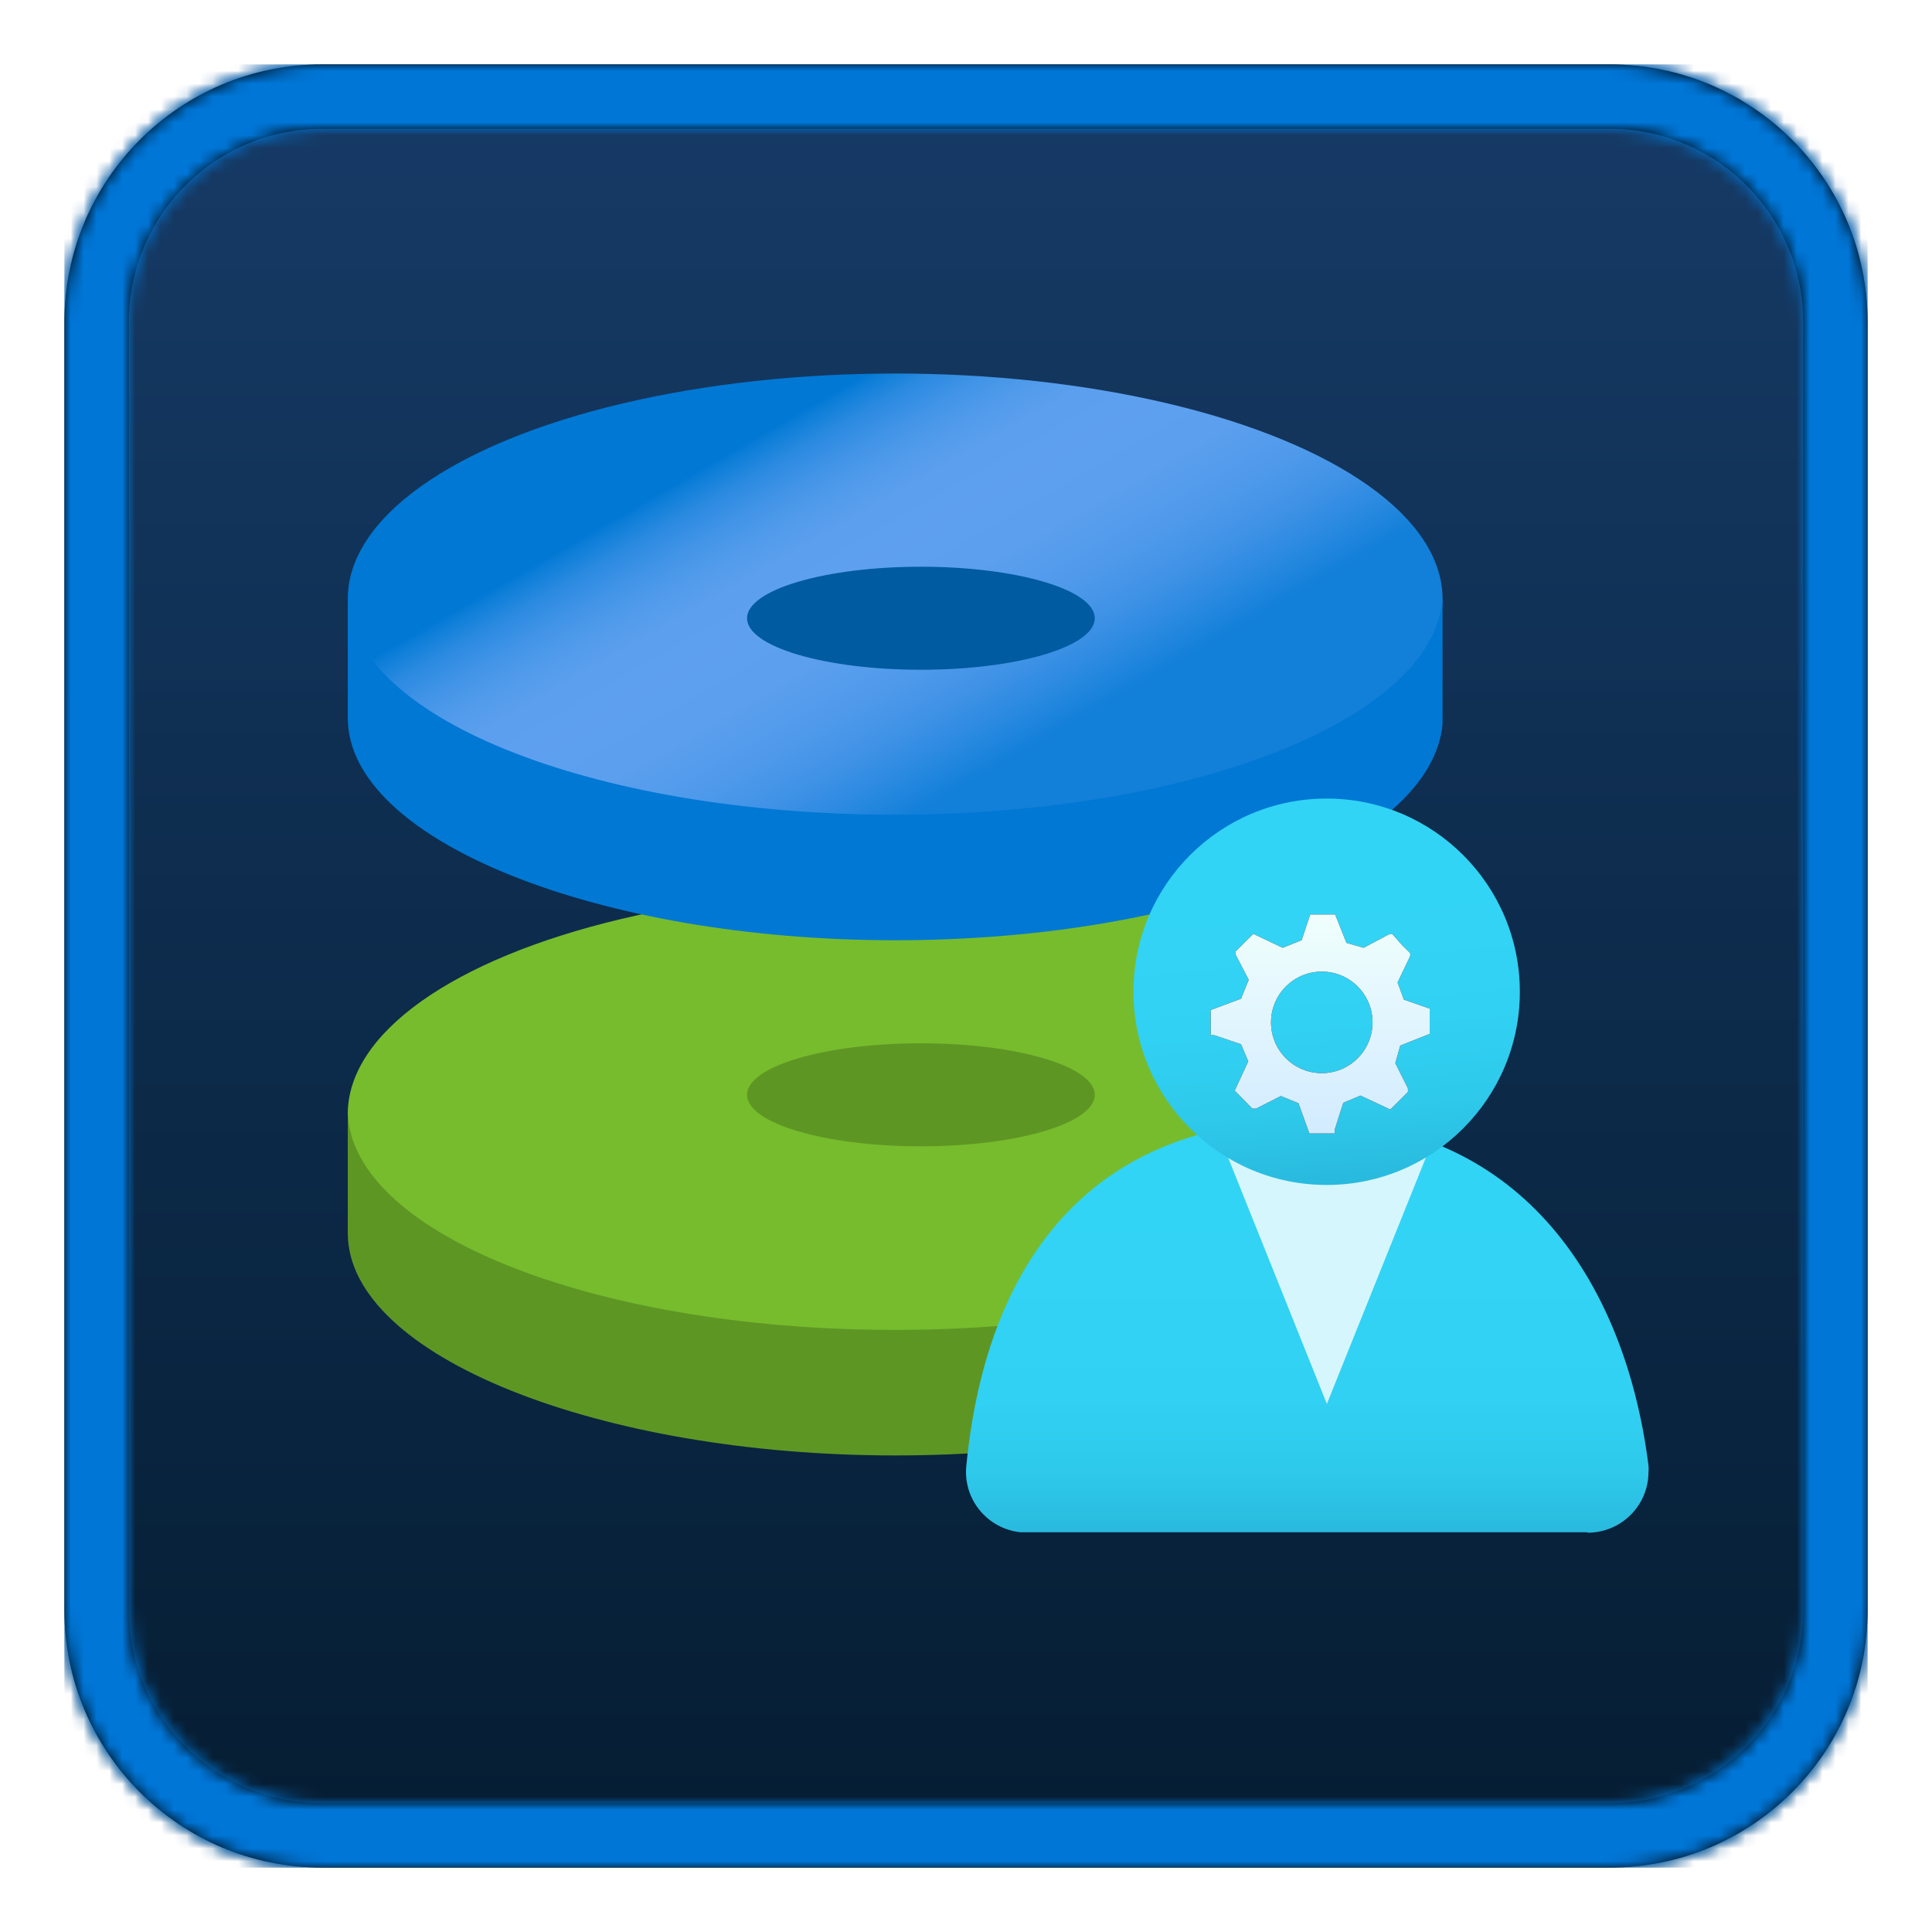 <?xml version="1.0" encoding="UTF-8"?>
<svg width="150px" height="150px" viewBox="0 0 150 150" version="1.1" xmlns="http://www.w3.org/2000/svg" xmlns:xlink="http://www.w3.org/1999/xlink">
    <title>Administrator: Deploy and manage Azure compute resources/administrator-deploy-and-manage-azure-compute-resources</title>
    <defs>
        <path d="M20,0 L120,0 C131.046,-2.02906125e-15 140,8.954 140,20 L140,120 C140,131.046 131.046,140 120,140 L20,140 C8.954,140 1.3527075e-15,131.046 0,120 L0,20 C-1.3527075e-15,8.954 8.954,2.02906125e-15 20,0 Z" id="path-1"></path>
        <linearGradient x1="50%" y1="0%" x2="50%" y2="100%" id="linearGradient-3">
            <stop stop-color="#153A66" stop-opacity="0.997" offset="0%"></stop>
            <stop stop-color="#051D32" offset="100%"></stop>
        </linearGradient>
        <path d="M120,0 C131.046,0 140,8.954 140,20 L140,120 C140,131.046 131.046,140 120,140 L20,140 C8.954,140 0,131.046 0,120 L0,20 C0,8.954 8.954,0 20,0 L120,0 Z M120,5 L20,5 C11.821,5 5.17,11.547 5.003,19.686 L5,20 L5,120 C5,128.179 11.547,134.83 19.686,134.997 L20,135 L120,135 C128.179,135 134.83,128.453 134.997,120.314 L135,120 L135,20 C135,11.821 128.453,5.17 120.314,5.003 L120,5 Z" id="path-4"></path>
        <linearGradient x1="27%" y1="28.6%" x2="76.533%" y2="63.961%" id="linearGradient-6">
            <stop stop-color="#0078D4" offset="0%"></stop>
            <stop stop-color="#0D7ED8" offset="2%"></stop>
            <stop stop-color="#2B8AE0" offset="8%"></stop>
            <stop stop-color="#4194E7" offset="15%"></stop>
            <stop stop-color="#519BEB" offset="22%"></stop>
            <stop stop-color="#5B9FEE" offset="29%"></stop>
            <stop stop-color="#5EA0EF" offset="40%"></stop>
            <stop stop-color="#5B9FEE" offset="55%"></stop>
            <stop stop-color="#509AEB" offset="68%"></stop>
            <stop stop-color="#3F92E6" offset="80%"></stop>
            <stop stop-color="#2688DF" offset="91%"></stop>
            <stop stop-color="#127FD9" offset="99%"></stop>
        </linearGradient>
        <linearGradient x1="49.977%" y1="17.991%" x2="49.977%" y2="124.588%" id="linearGradient-7">
            <stop stop-color="#32D4F5" offset="0%"></stop>
            <stop stop-color="#31D1F3" offset="47%"></stop>
            <stop stop-color="#2EC9EB" offset="63%"></stop>
            <stop stop-color="#29BADE" offset="77%"></stop>
            <stop stop-color="#22A5CB" offset="89%"></stop>
            <stop stop-color="#198AB3" offset="100%"></stop>
            <stop stop-color="#198AB3" offset="100%"></stop>
        </linearGradient>
        <linearGradient x1="45.606%" y1="-4.394%" x2="56.413%" y2="129.929%" id="linearGradient-8">
            <stop stop-color="#32D4F5" offset="22%"></stop>
            <stop stop-color="#31D1F3" offset="47%"></stop>
            <stop stop-color="#2EC9EB" offset="63%"></stop>
            <stop stop-color="#29BADE" offset="77%"></stop>
            <stop stop-color="#22A5CB" offset="89%"></stop>
            <stop stop-color="#198AB3" offset="100%"></stop>
            <stop stop-color="#198AB3" offset="100%"></stop>
        </linearGradient>
        <filter x="-70.6%" y="-70.6%" width="241.2%" height="241.2%" filterUnits="objectBoundingBox" id="filter-9">
            <feOffset dx="0" dy="2" in="SourceAlpha" result="shadowOffsetOuter1"></feOffset>
            <feGaussianBlur stdDeviation="2" in="shadowOffsetOuter1" result="shadowBlurOuter1"></feGaussianBlur>
            <feColorMatrix values="0 0 0 0 0   0 0 0 0 0   0 0 0 0 0  0 0 0 0.1 0" type="matrix" in="shadowBlurOuter1" result="shadowMatrixOuter1"></feColorMatrix>
            <feMerge>
                <feMergeNode in="shadowMatrixOuter1"></feMergeNode>
                <feMergeNode in="SourceGraphic"></feMergeNode>
            </feMerge>
        </filter>
        <linearGradient x1="50%" y1="100%" x2="50%" y2="0%" id="linearGradient-10">
            <stop stop-color="#D2EBFF" offset="0%"></stop>
            <stop stop-color="#F0FFFD" offset="100%"></stop>
        </linearGradient>
        <path d="M9.659,0 L10.537,2.204 L11.872,2.588 L13.839,1.539 L14.12,1.539 L14.857,2.379 L15.49,3.008 L15.49,3.218 L14.506,5.282 L14.998,6.611 L17,7.311 L17,9.27 L14.717,10.179 L14.331,11.543 L15.314,13.502 L15.314,13.782 L13.944,15.146 L11.626,14.062 L10.291,14.621 L9.624,16.72 L9.624,17 L7.657,17 L6.814,14.656 L5.444,14.097 L3.512,15.076 L3.231,15.076 L1.862,13.677 L2.915,11.403 L2.353,10.074 L0.281,9.374 L0,9.374 L0,7.416 L2.353,6.541 L2.95,5.072 L1.932,3.113 L1.932,2.868 L3.302,1.504 L5.585,2.588 L7.06,1.994 L7.727,0 L9.659,0 Z M8.623,4.435 C6.446,4.435 4.681,6.2 4.681,8.377 C4.681,10.554 6.446,12.319 8.623,12.319 C10.8,12.319 12.565,10.554 12.565,8.377 C12.565,6.2 10.8,4.435 8.623,4.435 Z" id="path-11"></path>
        <filter x="0.0%" y="0.0%" width="100.0%" height="100.0%" filterUnits="objectBoundingBox" id="filter-12">
            <feOffset dx="0" dy="0" in="SourceAlpha" result="shadowOffsetOuter1"></feOffset>
            <feColorMatrix values="0 0 0 0 0   0 0 0 0 0   0 0 0 0 0  0 0 0 0.1 0" type="matrix" in="shadowOffsetOuter1"></feColorMatrix>
        </filter>
    </defs>
    <g id="Badges" stroke="none" stroke-width="1" fill="none" fill-rule="evenodd">
        <g id="Administrator:-Deploy-and-manage-Azure-compute-resources" transform="translate(-135, -55)">
            <g id="Administrator:-Deploy-and-manage-Azure-compute-resources/administrator-deploy-and-manage-azure-compute-resources" transform="translate(160, 80)">
                <g id="Trophy-Plates/Square">
                    <g id="BG" transform="translate(-20, -20)">
                        <mask id="mask-2" fill="white">
                            <use xlink:href="#path-1"></use>
                        </mask>
                        <path stroke="#FFFFFF" stroke-width="5" d="M120,-2.5 L20,-2.5 C13.787,-2.5 8.162,0.018 4.09,4.09 C0.018,8.162 -2.5,13.787 -2.5,20 L-2.5,120 C-2.5,126.213 0.018,131.838 4.09,135.91 C8.162,139.982 13.787,142.5 20,142.5 L120,142.5 C126.213,142.5 131.838,139.982 135.91,135.91 C139.982,131.838 142.5,126.213 142.5,120 L142.5,20 C142.5,13.787 139.982,8.162 135.91,4.09 C131.838,0.018 126.213,-2.5 120,-2.5 Z"></path>
                        <g id="Colors/Microsoft-365/BG-Gradient-5" mask="url(#mask-2)" fill="url(#linearGradient-3)">
                            <rect id="Rectangle" x="0" y="0" width="140" height="140"></rect>
                        </g>
                    </g>
                    <g id="Border" transform="translate(-20, -20)">
                        <mask id="mask-5" fill="white">
                            <use xlink:href="#path-4"></use>
                        </mask>
                        <use fill="#000000" fill-rule="nonzero" xlink:href="#path-4"></use>
                        <g id="Colors/Microsoft-365/Border" mask="url(#mask-5)" fill="#0076D7">
                            <rect id="Microsoft-365/Border" x="0" y="0" width="140" height="140"></rect>
                        </g>
                    </g>
                </g>
                <g id="Icon-compute-41-Disks-(Classic)" transform="translate(2, 4)" fill-rule="nonzero">
                    <ellipse id="Oval" fill="#76BC2D" cx="42.5" cy="57.5" rx="42.5" ry="17.5"></ellipse>
                    <ellipse id="Oval" fill="#5E9624" cx="44.5" cy="56" rx="13.5" ry="4"></ellipse>
                    <ellipse id="Oval" fill="url(#linearGradient-6)" cx="42.5" cy="17.5" rx="42.5" ry="17.5"></ellipse>
                    <ellipse id="Oval" fill="#005BA1" cx="44.5" cy="19" rx="13.5" ry="4"></ellipse>
                    <path d="M42.501,74.253 C66.017,74.253 85,66.523 85,57 L85,57 L85,67.195 L85,67.195 C84.207,76.438 65.507,84 42.501,84 C19.495,84 0.002,76.27 0.002,66.747 L0.002,57 C-0.225,66.523 18.815,74.253 42.501,74.253 Z" id="Path" fill="#5E9624"></path>
                    <path d="M42.501,34.253 C66.017,34.253 85,26.523 85,17 L85,17 L85,27.195 L85,27.195 C84.207,36.438 65.507,44 42.501,44 C19.495,44 0.002,36.27 0.002,26.747 L0.002,17 C-0.225,26.523 18.815,34.253 42.501,34.253 Z" id="Path" fill="#0078D4"></path>
                </g>
                <g id="Person" transform="translate(50, 37)" fill-rule="nonzero">
                    <path d="M48.252,57 C50.853,57 52.967,54.914 52.986,52.328 C53.005,52.141 53.005,51.953 52.986,51.766 C51.113,37.013 42.669,25 26.523,25 C10.377,25 1.651,35.187 0.025,51.801 C-0.242,54.38 1.637,56.688 4.23,56.965 L48.252,56.965 L48.252,57 Z" id="Path" fill="url(#linearGradient-7)"></path>
                    <path d="M28.089,29.275 C25.216,29.293 22.402,28.501 20,27 L28.018,47 L36,27.136 C33.627,28.544 30.885,29.285 28.089,29.275 Z" id="Path" fill="#FFFFFF" opacity="0.8"></path>
                    <circle id="Oval" fill="url(#linearGradient-8)" cx="28" cy="15" r="15"></circle>
                </g>
                <g id="Group-4" filter="url(#filter-9)" transform="translate(69, 44)" fill-rule="nonzero">
                    <g id="Combined-Shape">
                        <use fill="black" fill-opacity="1" filter="url(#filter-12)" xlink:href="#path-11"></use>
                        <use fill="url(#linearGradient-10)" xlink:href="#path-11"></use>
                    </g>
                </g>
            </g>
        </g>
    </g>
</svg>